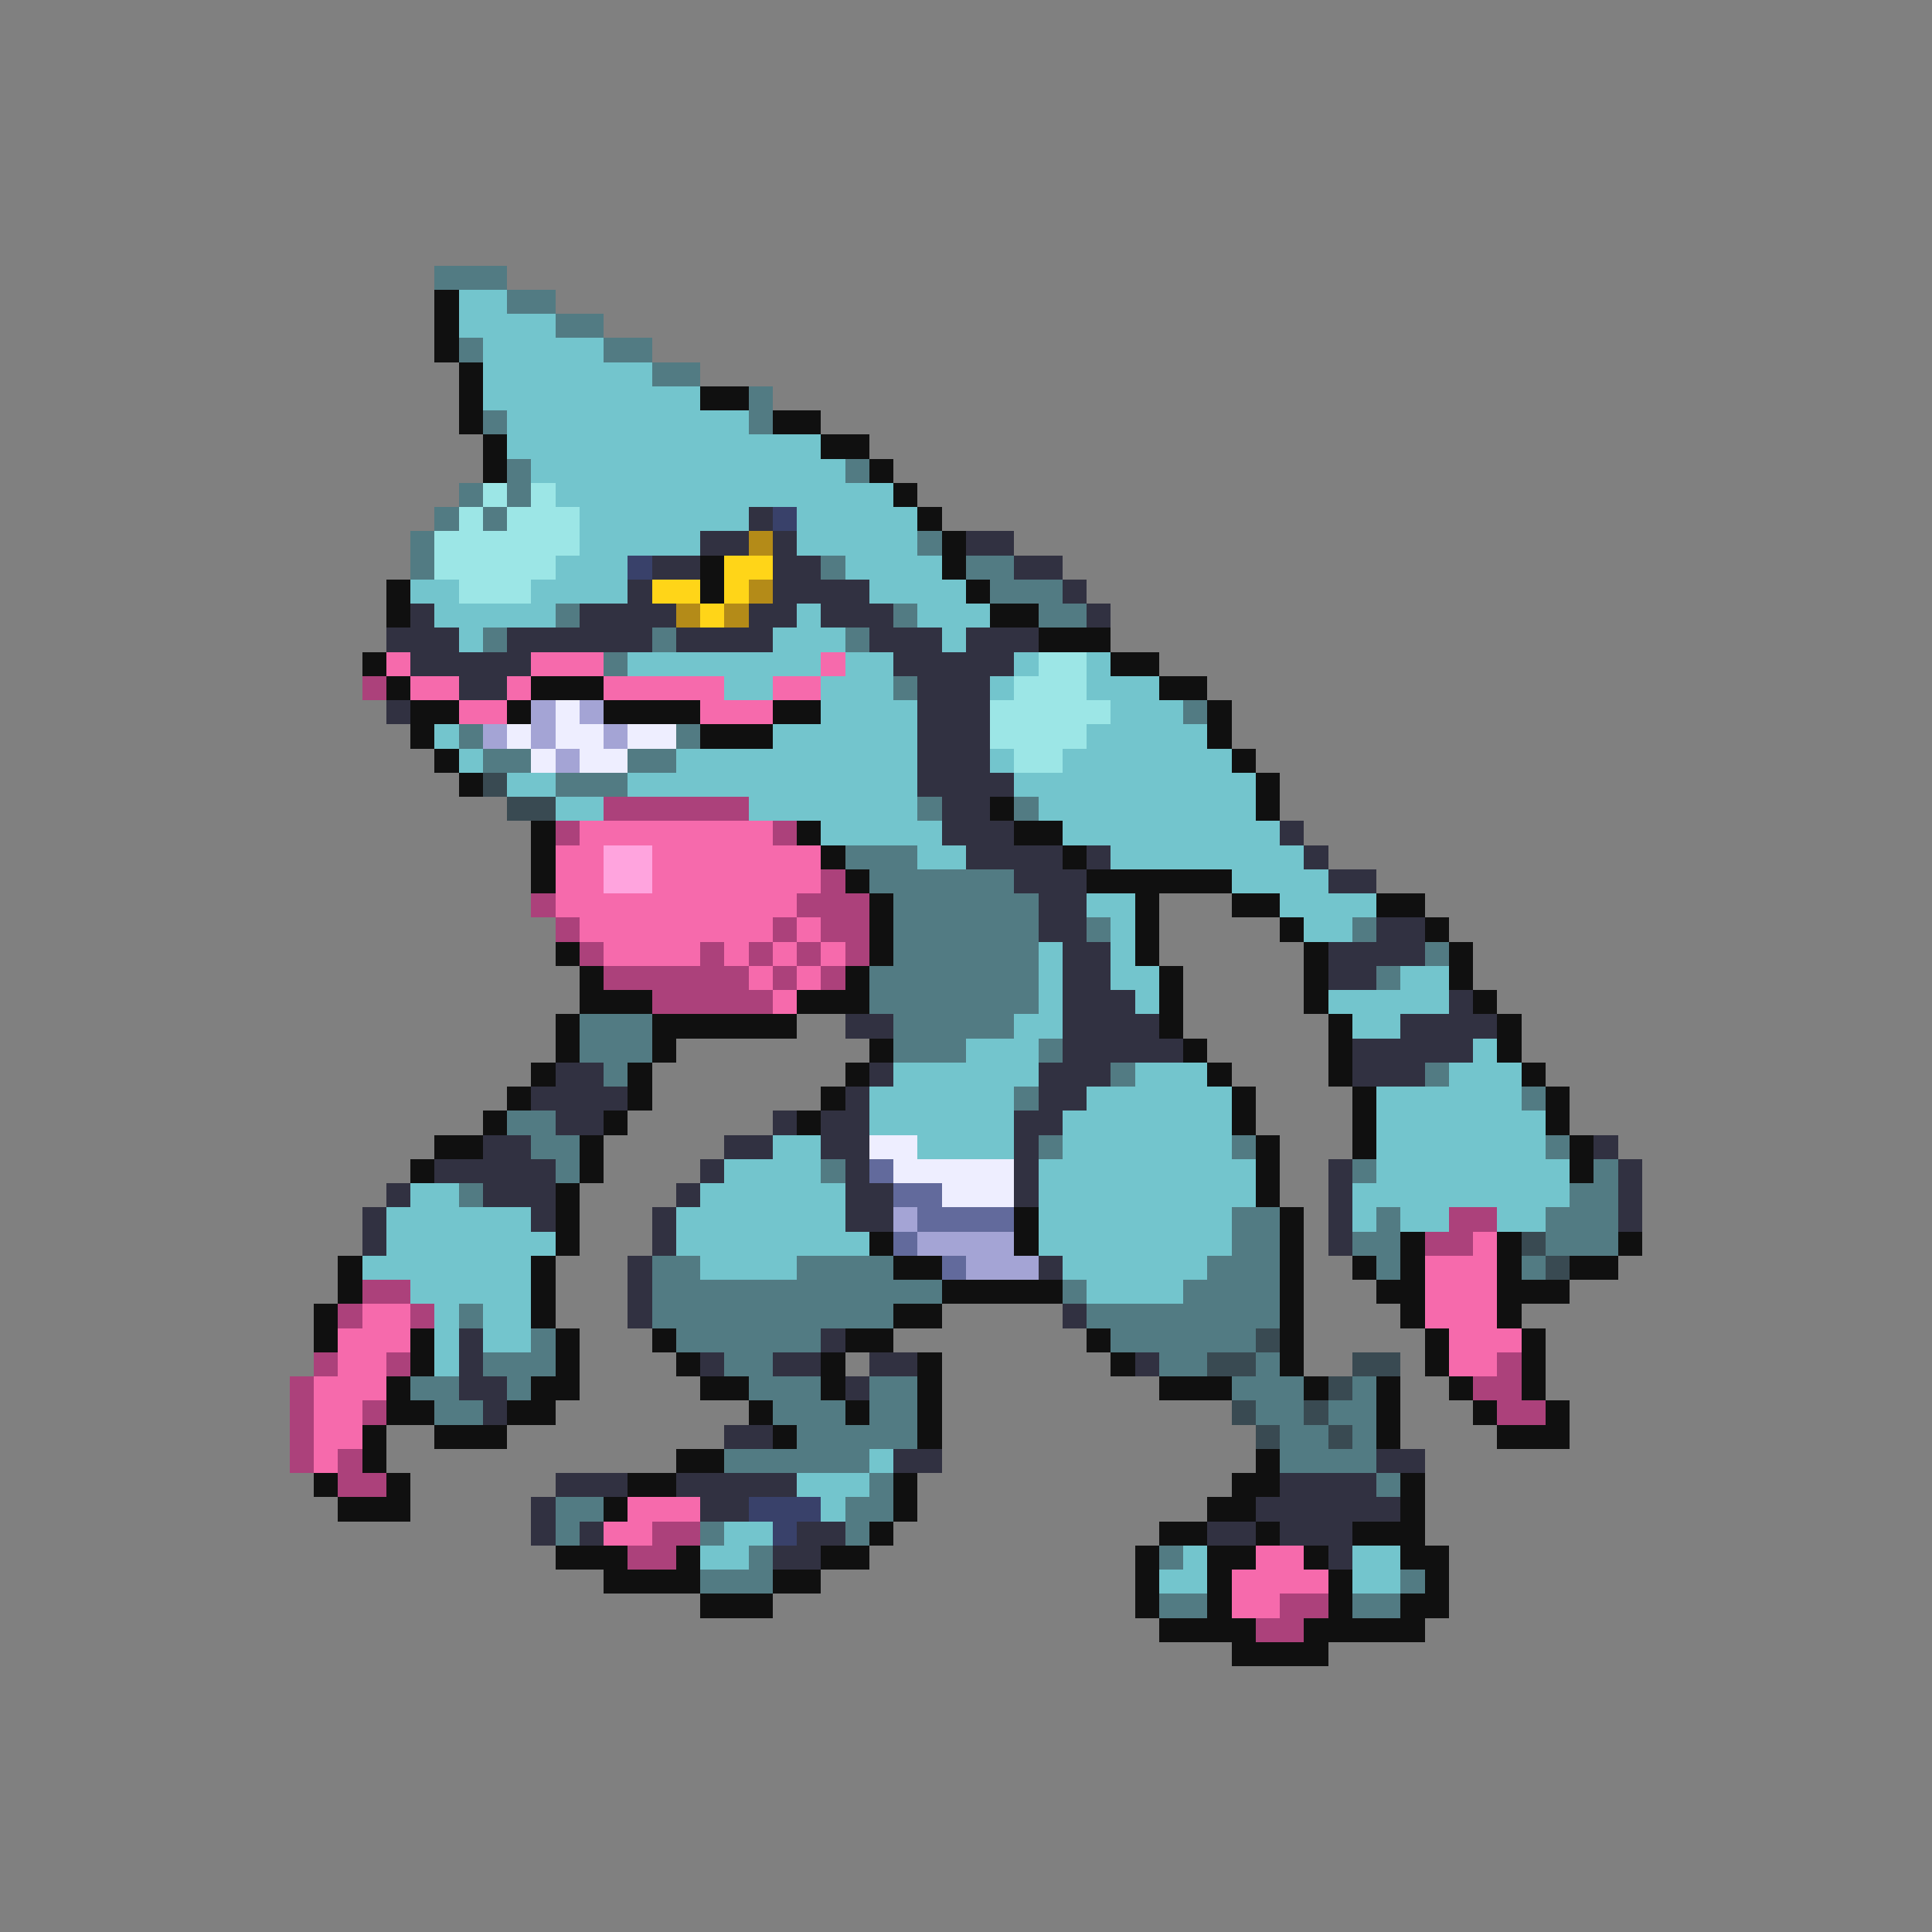 <svg xmlns="http://www.w3.org/2000/svg" viewBox="0 -0.5 80 80" shape-rendering="crispEdges">
<rect x="0" y="-0.5" width="80" height="80" fill="#808080" stroke="none"/>
<path stroke="#527b83" d="M18 11h3M21 12h2M23 13h2M19 14h1M25 14h2M27 15h2M31 16h1M20 17h1M31 17h1M21 19h1M35 19h1M19 20h1M21 20h1M18 21h1M20 21h1M17 22h1M38 22h1M17 23h1M34 23h1M40 23h2M41 24h3M23 25h1M37 25h1M43 25h2M20 26h1M27 26h1M35 26h1M25 27h1M37 28h1M49 29h1M19 30h1M28 30h1M20 31h2M26 31h2M23 32h3M38 33h1M42 33h1M35 35h3M36 36h6M37 37h6M37 38h6M45 38h1M56 38h1M37 39h6M59 39h1M36 40h7M57 40h1M36 41h7M24 42h3M37 42h5M24 43h3M37 43h3M43 43h1M25 44h1M46 44h1M59 44h1M42 45h1M63 45h1M21 46h2M22 47h2M43 47h1M51 47h1M64 47h1M23 48h1M34 48h1M56 48h1M66 48h1M19 49h1M65 49h2M51 50h2M57 50h1M64 50h3M51 51h2M56 51h2M64 51h3M27 52h2M33 52h4M50 52h3M57 52h1M63 52h1M27 53h12M44 53h1M49 53h4M19 54h1M27 54h10M45 54h8M22 55h1M28 55h6M46 55h6M20 56h3M30 56h2M48 56h2M52 56h1M17 57h2M21 57h1M31 57h3M36 57h2M51 57h3M56 57h1M18 58h2M32 58h3M36 58h2M52 58h2M55 58h2M33 59h5M53 59h2M56 59h1M30 60h6M53 60h4M36 61h1M57 61h1M23 62h2M35 62h2M23 63h1M29 63h1M35 63h1M31 64h1M48 64h1M29 65h3M58 65h1M48 66h2M56 66h2" />
<path stroke="#101010" d="M18 12h1M18 13h1M18 14h1M19 15h1M19 16h1M29 16h2M19 17h1M32 17h2M20 18h1M34 18h2M20 19h1M36 19h1M37 20h1M38 21h1M39 22h1M29 23h1M39 23h1M16 24h1M29 24h1M40 24h1M16 25h1M41 25h2M43 26h3M15 27h1M46 27h2M16 28h1M22 28h3M48 28h2M17 29h2M21 29h1M25 29h4M32 29h2M50 29h1M17 30h1M29 30h3M50 30h1M18 31h1M51 31h1M19 32h1M52 32h1M41 33h1M52 33h1M22 34h1M33 34h1M42 34h2M22 35h1M34 35h1M44 35h1M22 36h1M35 36h1M45 36h6M36 37h1M47 37h1M51 37h2M57 37h2M36 38h1M47 38h1M53 38h1M59 38h1M23 39h1M36 39h1M47 39h1M54 39h1M60 39h1M24 40h1M35 40h1M48 40h1M54 40h1M60 40h1M24 41h3M33 41h3M48 41h1M54 41h1M61 41h1M23 42h1M27 42h6M48 42h1M55 42h1M62 42h1M23 43h1M27 43h1M36 43h1M49 43h1M55 43h1M62 43h1M22 44h1M26 44h1M35 44h1M50 44h1M55 44h1M63 44h1M21 45h1M26 45h1M34 45h1M51 45h1M56 45h1M64 45h1M20 46h1M25 46h1M33 46h1M51 46h1M56 46h1M64 46h1M18 47h2M24 47h1M52 47h1M56 47h1M65 47h1M17 48h1M24 48h1M52 48h1M65 48h1M23 49h1M52 49h1M23 50h1M42 50h1M53 50h1M23 51h1M36 51h1M42 51h1M53 51h1M58 51h1M62 51h1M67 51h1M14 52h1M22 52h1M37 52h2M53 52h1M56 52h1M58 52h1M62 52h1M65 52h2M14 53h1M22 53h1M39 53h5M53 53h1M57 53h2M62 53h3M13 54h1M22 54h1M37 54h2M53 54h1M58 54h1M62 54h1M13 55h1M17 55h1M23 55h1M27 55h1M35 55h2M45 55h1M53 55h1M59 55h1M63 55h1M17 56h1M23 56h1M28 56h1M34 56h1M38 56h1M46 56h1M53 56h1M59 56h1M63 56h1M16 57h1M22 57h2M29 57h2M34 57h1M38 57h1M48 57h3M54 57h1M57 57h1M60 57h1M63 57h1M16 58h2M21 58h2M31 58h1M35 58h1M38 58h1M57 58h1M61 58h1M64 58h1M15 59h1M18 59h3M32 59h1M38 59h1M57 59h1M62 59h3M15 60h1M28 60h2M52 60h1M13 61h1M16 61h1M26 61h2M37 61h1M51 61h2M58 61h1M14 62h3M25 62h1M37 62h1M50 62h2M58 62h1M36 63h1M48 63h2M52 63h1M56 63h3M23 64h3M28 64h1M34 64h2M47 64h1M50 64h2M54 64h1M58 64h2M25 65h4M32 65h2M47 65h1M50 65h1M55 65h1M59 65h1M29 66h3M47 66h1M50 66h1M55 66h1M58 66h2M48 67h4M54 67h5M51 68h4" />
<path stroke="#73c5cd" d="M19 12h2M19 13h4M20 14h5M20 15h7M20 16h9M21 17h10M21 18h13M22 19h13M23 20h14M24 21h7M33 21h5M24 22h5M33 22h5M23 23h3M35 23h4M17 24h2M22 24h4M36 24h4M18 25h5M33 25h1M38 25h3M19 26h1M32 26h3M39 26h1M26 27h8M35 27h2M42 27h1M45 27h1M30 28h2M34 28h3M41 28h1M45 28h3M34 29h4M46 29h3M18 30h1M32 30h6M45 30h5M19 31h1M28 31h10M41 31h1M44 31h7M21 32h2M26 32h12M42 32h10M23 33h2M31 33h7M43 33h9M34 34h5M44 34h9M38 35h2M46 35h8M51 36h4M45 37h2M53 37h4M46 38h1M54 38h2M43 39h1M46 39h1M43 40h1M46 40h2M58 40h2M43 41h1M47 41h1M55 41h5M42 42h2M56 42h2M40 43h3M61 43h1M37 44h6M47 44h3M60 44h3M36 45h6M45 45h6M57 45h6M36 46h6M44 46h7M57 46h7M32 47h2M38 47h4M44 47h7M57 47h7M30 48h4M43 48h9M57 48h8M17 49h2M29 49h6M43 49h9M56 49h9M16 50h6M28 50h7M43 50h8M56 50h1M58 50h2M62 50h2M16 51h7M28 51h8M43 51h8M15 52h7M29 52h4M44 52h6M17 53h5M45 53h4M18 54h1M20 54h2M18 55h1M20 55h2M18 56h1M36 60h1M33 61h3M34 62h1M30 63h2M29 64h2M49 64h1M56 64h2M48 65h2M56 65h2" />
<path stroke="#9ce6e6" d="M20 20h1M22 20h1M19 21h1M21 21h3M18 22h6M18 23h5M19 24h3M43 27h2M42 28h3M41 29h5M41 30h4M42 31h2" />
<path stroke="#313141" d="M31 21h1M29 22h2M32 22h1M40 22h2M27 23h2M32 23h2M42 23h2M26 24h1M32 24h4M44 24h1M17 25h1M24 25h4M31 25h2M34 25h3M45 25h1M16 26h3M21 26h6M28 26h4M36 26h3M40 26h3M17 27h5M37 27h5M19 28h2M38 28h3M16 29h1M38 29h3M38 30h3M38 31h3M38 32h4M39 33h2M39 34h3M53 34h1M40 35h4M45 35h1M54 35h1M42 36h3M55 36h2M43 37h2M43 38h2M57 38h2M44 39h2M55 39h4M44 40h2M55 40h2M44 41h3M60 41h1M35 42h2M44 42h4M58 42h4M44 43h5M56 43h5M23 44h2M36 44h1M43 44h3M56 44h3M22 45h4M35 45h1M43 45h2M23 46h2M32 46h1M34 46h2M42 46h2M20 47h2M30 47h2M34 47h2M42 47h1M66 47h1M18 48h5M29 48h1M35 48h1M42 48h1M55 48h1M67 48h1M16 49h1M20 49h3M28 49h1M35 49h2M42 49h1M55 49h1M67 49h1M15 50h1M22 50h1M27 50h1M35 50h2M55 50h1M67 50h1M15 51h1M27 51h1M55 51h1M26 52h1M43 52h1M26 53h1M26 54h1M44 54h1M19 55h1M34 55h1M19 56h1M29 56h1M32 56h2M36 56h2M47 56h1M19 57h2M35 57h1M20 58h1M30 59h2M37 60h2M57 60h2M23 61h3M28 61h5M53 61h4M22 62h1M29 62h2M52 62h6M22 63h1M24 63h1M33 63h2M50 63h2M53 63h3M32 64h2M55 64h1" />
<path stroke="#39416a" d="M32 21h1M26 23h1M31 62h3M32 63h1" />
<path stroke="#b48b18" d="M31 22h1M31 24h1M28 25h1M30 25h1" />
<path stroke="#ffd518" d="M30 23h2M27 24h2M30 24h1M29 25h1" />
<path stroke="#f66aac" d="M16 27h1M22 27h3M34 27h1M17 28h2M21 28h1M25 28h5M32 28h2M19 29h2M29 29h3M24 34h8M23 35h2M27 35h7M23 36h2M27 36h7M23 37h10M24 38h8M33 38h1M25 39h4M30 39h1M32 39h1M34 39h1M31 40h1M33 40h1M32 41h1M61 51h1M59 52h3M59 53h3M15 54h2M59 54h3M14 55h3M60 55h3M14 56h2M60 56h2M13 57h3M13 58h2M13 59h2M13 60h1M26 62h3M25 63h2M52 64h2M51 65h4M51 66h2" />
<path stroke="#ac417b" d="M15 28h1M25 33h6M23 34h1M32 34h1M34 36h1M22 37h1M33 37h3M23 38h1M32 38h1M34 38h2M24 39h1M29 39h1M31 39h1M33 39h1M35 39h1M25 40h6M32 40h1M34 40h1M27 41h5M60 50h2M59 51h2M15 53h2M14 54h1M17 54h1M13 56h1M16 56h1M62 56h1M12 57h1M61 57h2M12 58h1M15 58h1M62 58h2M12 59h1M12 60h1M14 60h1M14 61h2M27 63h2M26 64h2M53 66h2M52 67h2" />
<path stroke="#a4a4d5" d="M22 29h1M24 29h1M20 30h1M22 30h1M25 30h1M23 31h1M37 50h1M38 51h4M40 52h3" />
<path stroke="#eeeeff" d="M23 29h1M21 30h1M23 30h2M26 30h2M22 31h1M24 31h2M36 47h2M37 48h5M39 49h3" />
<path stroke="#394a52" d="M20 32h1M21 33h2M63 51h1M64 52h1M52 55h1M50 56h2M56 56h2M55 57h1M51 58h1M54 58h1M52 59h1M55 59h1" />
<path stroke="#ffa4de" d="M25 35h2M25 36h2" />
<path stroke="#626a9c" d="M36 48h1M37 49h2M38 50h4M37 51h1M39 52h1" />
</svg>